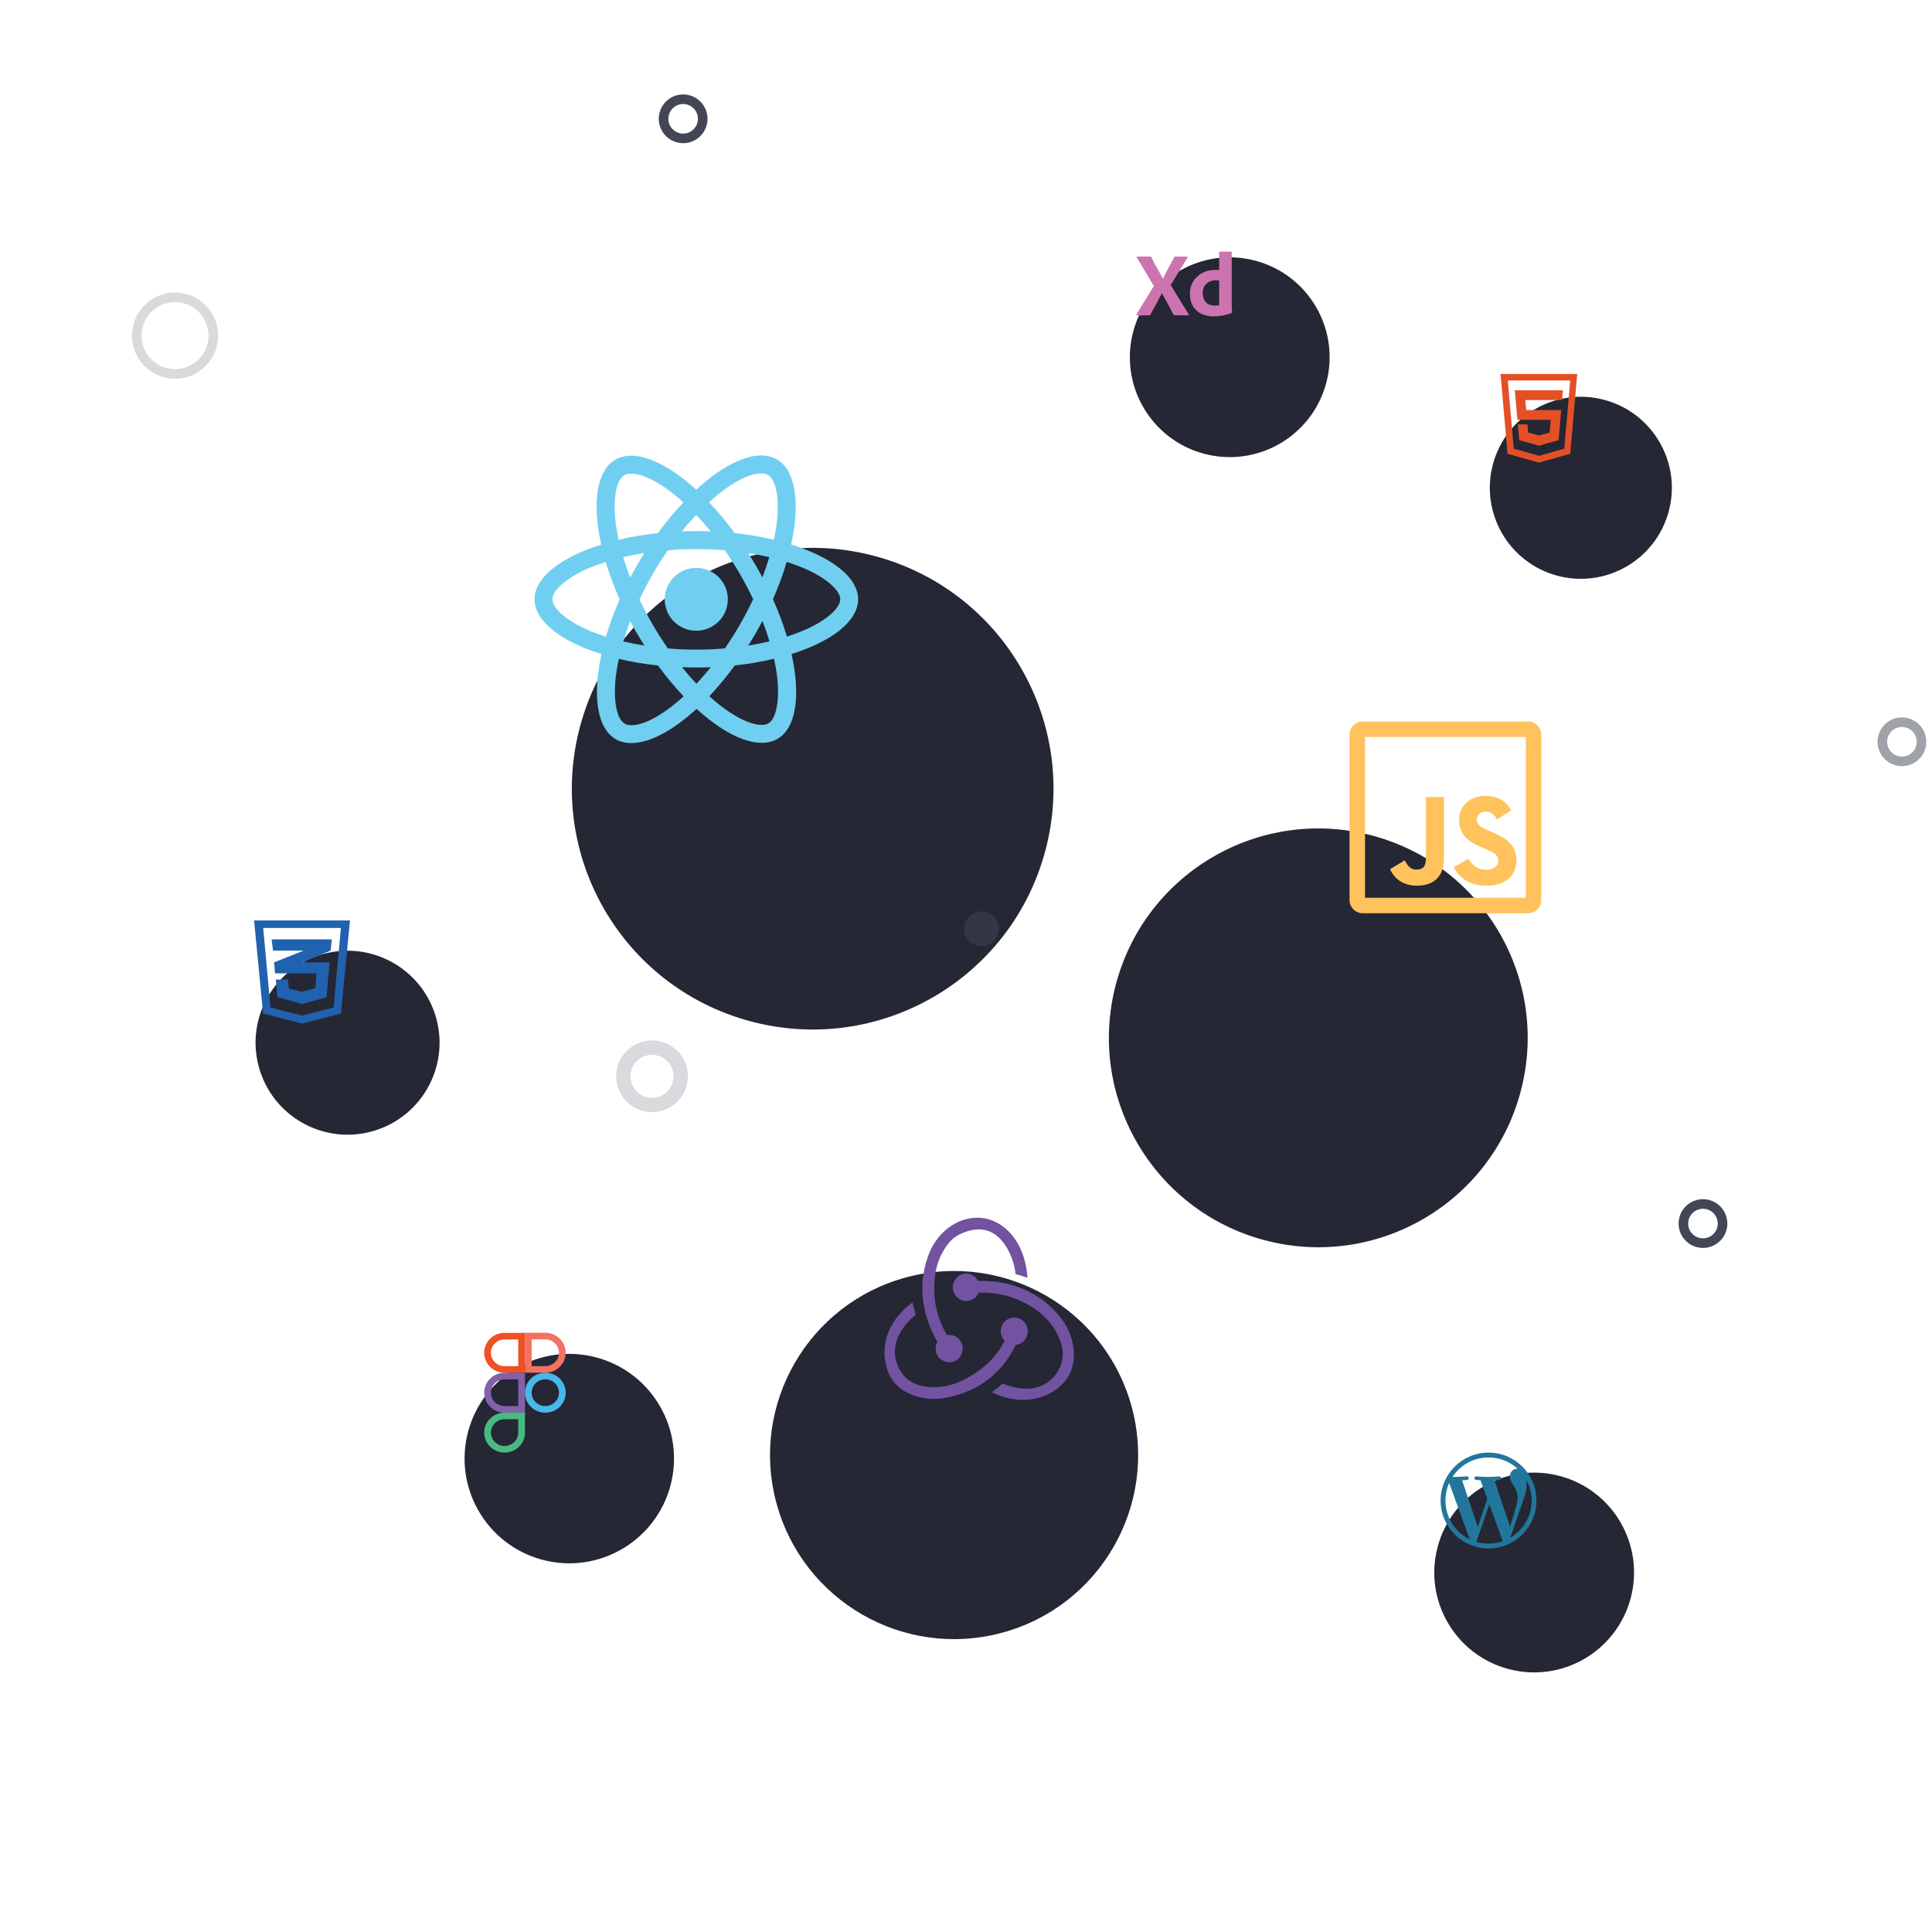 <svg width="806" height="806" viewBox="0 0 806 806" fill="none" xmlns="http://www.w3.org/2000/svg">
<g filter="url(#filter0_d)">
<ellipse cx="291.03" cy="250.03" rx="100.453" ry="100.453" transform="rotate(15 291.03 250.03)" fill="#252734"/>
</g>
<g filter="url(#filter1_d)">
<circle cx="602.972" cy="343.972" r="87.342" transform="rotate(15 602.972 343.972)" fill="#252734"/>
</g>
<g filter="url(#filter2_d)">
<circle cx="409.03" cy="546.03" r="76.775" transform="rotate(75 409.03 546.03)" fill="#252734"/>
</g>
<g filter="url(#filter3_d)">
<circle cx="126" cy="405" r="38.375" transform="rotate(75 126 405)" fill="#252734"/>
</g>
<g filter="url(#filter4_d)">
<circle cx="494.03" cy="119.03" r="41.666" transform="rotate(15 494.03 119.03)" fill="#252734"/>
</g>
<g filter="url(#filter5_d)">
<circle cx="218.5" cy="578.5" r="43.683" transform="rotate(15 218.5 578.5)" fill="#252734"/>
</g>
<circle opacity="0.2" cx="73.019" cy="140.019" r="15.979" transform="rotate(15 73.019 140.019)" stroke="#424657" stroke-width="4"/>
<circle opacity="0.2" cx="272.019" cy="449.019" r="11.969" transform="rotate(15 272.019 449.019)" stroke="#424657" stroke-width="6"/>
<circle cx="284.997" cy="49.565" r="8.167" transform="rotate(15 284.997 49.565)" stroke="#424657" stroke-width="4"/>
<circle opacity="0.5" r="8.167" transform="matrix(0.966 0.259 -0.259 0.966 793.451 309.451)" stroke="#424657" stroke-width="4"/>
<circle cx="710.451" cy="510.451" r="8.167" transform="rotate(15 710.451 510.451)" stroke="#424657" stroke-width="4"/>
<circle opacity="0.5" r="7.219" transform="matrix(0.966 0.259 -0.259 0.966 409.451 387.451)" fill="#424657"/>
<g filter="url(#filter6_d)">
<circle cx="640.5" cy="173.5" r="37.967" transform="rotate(15 640.5 173.5)" fill="#252734"/>
</g>
<g filter="url(#filter7_d)">
<circle cx="621.028" cy="626.03" r="41.666" transform="rotate(15 621.028 626.03)" fill="#252734"/>
</g>
<path d="M621 606C609.971 606 601 614.971 601 626C601 637.026 609.971 646 621 646C632.029 646 641 637.026 641 626C641 614.971 632.026 606 621 606ZM603.019 626C603.019 623.393 603.578 620.919 604.577 618.681L613.154 642.182C607.154 639.268 603.019 633.117 603.019 626ZM621 643.983C619.235 643.983 617.531 643.725 615.921 643.251L621.315 627.575L626.841 642.717C626.877 642.806 626.922 642.889 626.97 642.965C625.102 643.621 623.093 643.983 621 643.983ZM623.478 617.568C624.56 617.511 625.535 617.397 625.535 617.397C626.505 617.283 626.39 615.858 625.421 615.915C625.421 615.915 622.509 616.144 620.628 616.144C618.86 616.144 615.891 615.915 615.891 615.915C614.922 615.858 614.807 617.34 615.777 617.397C615.777 617.397 616.693 617.511 617.662 617.568L620.465 625.244L616.528 637.046L609.982 617.568C611.066 617.511 612.039 617.397 612.039 617.397C613.008 617.283 612.892 615.858 611.925 615.915C611.925 615.915 609.013 616.144 607.133 616.144C606.797 616.144 606.399 616.135 605.976 616.123C609.19 611.242 614.719 608.019 621 608.019C625.681 608.019 629.944 609.81 633.142 612.741C633.063 612.737 632.989 612.726 632.909 612.726C631.142 612.726 629.889 614.265 629.889 615.917C629.889 617.399 630.744 618.654 631.656 620.135C632.34 621.333 633.138 622.872 633.138 625.094C633.138 626.633 632.545 628.419 631.77 630.908L629.976 636.899L623.478 617.568ZM636.778 617.374C638.181 619.934 638.981 622.874 638.981 626C638.981 632.635 635.385 638.425 630.039 641.543L635.531 625.663C636.558 623.098 636.898 621.048 636.898 619.223C636.901 618.561 636.856 617.945 636.778 617.374Z" fill="#23769B"/>
<path d="M626 156L628.913 189.301L641.991 193.002L655.082 189.305L658 156H626ZM652.586 187.183L642.104 190.144V190.174L642.053 190.16L642.002 190.174V190.144L631.521 187.183L629.024 158.722H642H642.104H655.08L652.586 187.183Z" fill="#E35026"/>
<path d="M631.961 162.807L633.042 175.159H646.934L646.469 180.455L641.996 181.688L637.531 180.457L637.232 177.056H633.208L633.783 183.612L641.993 185.936L650.215 183.612L651.317 171.074H636.707L636.342 166.892H651.669H651.68L652.039 162.807H631.961Z" fill="#E35026"/>
<path d="M106 384L109.75 422.819L126 427L142.25 422.819L146 384H106ZM139.186 420.292L126.036 423.676L126.014 423.671L125.992 423.676L112.841 420.292L109.807 387.146H125.997H126.027H142.217L139.186 420.292Z" fill="#2062AF"/>
<path d="M113.914 396.582H126.664L125.986 396.85L114.355 401.479L114.74 406.064L125.986 406.098L132.013 406.116L131.626 412.226L125.986 413.744V413.739L125.94 413.749L120.492 412.436L120.16 408.643H120.143H115.088H115.071L115.733 415.964L125.986 418.861V418.856L126.003 418.861L136.202 416.017L137.524 401.479H125.986H125.956L125.986 401.468L137.946 396.582L138.443 391.893H113.308L113.914 396.582Z" fill="#2062AF"/>
<path d="M495.452 107.385L488.399 118.934L495.922 131.183C495.969 131.277 495.993 131.37 495.969 131.463C495.946 131.557 495.852 131.487 495.711 131.51H490.327C489.951 131.51 489.692 131.487 489.528 131.253C489.034 130.273 488.517 129.317 488.023 128.337C487.529 127.38 486.989 126.4 486.424 125.397C485.86 124.394 485.296 123.39 484.732 122.364H484.685C484.191 123.367 483.65 124.37 483.109 125.374C482.569 126.377 482.028 127.38 481.511 128.36C480.97 129.34 480.429 130.343 479.889 131.3C479.795 131.533 479.606 131.557 479.348 131.557H474.176C474.082 131.557 474.011 131.603 474.011 131.487C473.988 131.393 474.011 131.3 474.058 131.23L481.37 119.331L474.246 107.361C474.176 107.268 474.152 107.175 474.199 107.128C474.246 107.058 474.34 107.035 474.434 107.035H479.771C479.889 107.035 480.006 107.058 480.1 107.081C480.194 107.128 480.265 107.198 480.335 107.291C480.782 108.294 481.299 109.298 481.84 110.301C482.404 111.304 482.945 112.284 483.533 113.264C484.097 114.244 484.614 115.224 485.108 116.227H485.155C485.649 115.201 486.166 114.198 486.683 113.218C487.2 112.238 487.741 111.258 488.282 110.278C488.822 109.298 489.34 108.294 489.857 107.338C489.88 107.245 489.927 107.151 489.998 107.105C490.092 107.058 490.186 107.035 490.304 107.058H495.264C495.382 107.035 495.499 107.105 495.523 107.221C495.546 107.245 495.499 107.338 495.452 107.385Z" fill="#CB74AF"/>
<path d="M506.314 132C504.574 132.023 502.834 131.673 501.259 130.95C499.778 130.273 498.555 129.153 497.709 127.777C496.839 126.354 496.416 124.58 496.416 122.457C496.393 120.731 496.839 119.027 497.709 117.534C498.602 116.017 499.896 114.758 501.447 113.918C503.093 113.008 505.068 112.564 507.395 112.564C507.513 112.564 507.677 112.564 507.889 112.588C508.101 112.611 508.336 112.611 508.618 112.634V105.261C508.618 105.098 508.688 105.005 508.853 105.005H513.625C513.743 104.981 513.837 105.075 513.861 105.168V127.427C513.861 127.847 513.884 128.314 513.908 128.827C513.955 129.317 513.978 129.783 514.002 130.18C514.002 130.343 513.931 130.483 513.766 130.553C512.544 131.067 511.251 131.44 509.934 131.673C508.735 131.883 507.536 132 506.314 132ZM508.618 127.334V117.067C508.406 117.021 508.195 116.974 507.983 116.951C507.724 116.927 507.466 116.904 507.207 116.904C506.29 116.904 505.373 117.091 504.551 117.511C503.751 117.907 503.069 118.491 502.552 119.237C502.035 119.984 501.776 120.987 501.776 122.2C501.753 123.017 501.894 123.834 502.176 124.604C502.411 125.234 502.764 125.794 503.234 126.26C503.681 126.68 504.221 127.007 504.833 127.194C505.467 127.404 506.126 127.497 506.784 127.497C507.137 127.497 507.466 127.474 507.771 127.45C508.077 127.474 508.336 127.427 508.618 127.334Z" fill="#CB74AF"/>
<path d="M227.494 575.428C230.634 575.428 233.191 577.934 233.191 581.012C233.191 584.091 230.634 586.596 227.494 586.596C224.353 586.596 221.797 584.091 221.797 581.012C221.797 577.934 224.353 575.428 227.494 575.428ZM227.494 572.675C222.799 572.675 218.987 576.411 218.987 581.012C218.987 585.613 222.799 589.35 227.494 589.35C232.188 589.35 236 585.613 236 581.012C236 576.411 232.191 572.675 227.494 572.675Z" fill="#47B8E9"/>
<path d="M216.203 592.079V597.663C216.203 600.741 213.647 603.247 210.506 603.247C207.366 603.247 204.809 600.744 204.809 597.663C204.809 594.581 207.366 592.079 210.506 592.079H216.203ZM219.013 589.325H210.506C205.812 589.325 202 593.062 202 597.663C202 602.264 205.812 606 210.506 606C215.201 606 219.013 602.264 219.013 597.663V589.325Z" fill="#48BA7F"/>
<path d="M227.494 558.753C230.634 558.753 233.191 561.259 233.191 564.337C233.191 567.416 230.634 569.921 227.494 569.921H221.797V558.753H227.494ZM227.494 556H218.987V556.025V572.675H227.494C232.188 572.675 236 568.938 236 564.337C236 559.736 232.191 556 227.494 556Z" fill="#F37264"/>
<path d="M210.461 558.804H210.492H210.501H210.509H216.206V569.948H210.506C207.366 569.948 204.809 567.442 204.809 564.364C204.809 561.299 207.343 558.804 210.461 558.804ZM210.461 556.051C205.787 556.051 202 559.776 202 564.364C202 568.965 205.812 572.701 210.506 572.701H219.013V556.051H210.506C210.492 556.051 210.475 556.051 210.461 556.051Z" fill="#F05023"/>
<path d="M210.461 575.453H210.492H210.501H210.509H216.206V586.596H210.506C207.366 586.596 204.809 584.091 204.809 581.012C204.809 577.948 207.343 575.453 210.461 575.453ZM210.461 572.7C205.787 572.7 202 576.425 202 581.012C202 585.613 205.812 589.35 210.506 589.35H219.013V572.7H210.506C210.492 572.7 210.475 572.7 210.461 572.7Z" fill="#8162AA"/>
<path d="M637.462 301H568.538C565.478 301 563 303.478 563 306.538V375.462C563 378.522 565.478 381 568.538 381H637.462C640.522 381 643 378.522 643 375.462V306.538C643.005 303.478 640.522 301 637.462 301ZM636.537 374.537H569.468V307.468H636.537V374.537Z" fill="#FFC25C"/>
<path d="M591.166 369.497C597.823 369.497 602.39 365.954 602.39 358.168V332.495H594.873V358.058C594.873 361.815 593.315 362.785 590.843 362.785C588.265 362.785 587.191 361.014 586.011 358.919L579.887 362.626C581.658 366.382 585.151 369.497 591.166 369.497Z" fill="#FFC25C"/>
<path d="M620.004 362.84C616.297 362.84 614.202 360.904 612.59 358.277L606.47 361.82C608.669 366.168 613.182 369.502 620.163 369.502C627.307 369.502 632.621 365.795 632.621 359.028C632.621 352.745 629.024 349.953 622.631 347.212L620.75 346.406C617.526 345.008 616.133 344.097 616.133 341.838C616.133 340.012 617.531 338.614 619.73 338.614C621.879 338.614 623.272 339.525 624.561 341.838L630.417 338.077C627.949 333.728 624.511 332.062 619.73 332.062C613.018 332.062 608.719 336.36 608.719 341.998C608.719 348.122 612.316 351.018 617.74 353.327L619.62 354.133C623.058 355.635 625.098 356.551 625.098 359.128C625.108 361.282 623.118 362.84 620.004 362.84Z" fill="#FFC25C"/>
<path d="M423.74 561.079C426.657 560.776 428.866 558.229 428.768 555.169C428.669 552.114 426.156 549.667 423.137 549.667H422.935C419.818 549.766 417.407 552.418 417.506 555.577C417.604 557.104 418.208 558.428 419.116 559.348C415.699 566.174 410.47 571.164 402.63 575.343C397.303 578.194 391.775 579.214 386.242 578.502C381.72 577.89 378.2 575.855 375.986 572.492C372.77 567.502 372.466 562.099 375.181 556.701C377.091 552.83 380.105 549.975 382.015 548.552C381.613 547.228 381.009 544.985 380.709 543.358C366.133 554.054 367.64 568.522 372.064 575.348C375.382 580.442 382.118 583.601 389.556 583.601C391.569 583.601 393.577 583.397 395.59 582.89C408.457 580.333 418.208 572.592 423.74 561.079ZM441.43 548.448C433.79 539.378 422.528 534.388 409.661 534.388H408.05C407.147 532.552 405.237 531.333 403.126 531.333H402.925C399.807 531.433 397.397 534.084 397.495 537.243C397.593 540.298 400.107 542.746 403.126 542.746H403.327C405.537 542.646 407.451 541.218 408.252 539.283H410.063C417.702 539.283 424.944 541.526 431.478 545.905C436.505 549.268 440.124 553.646 442.136 558.945C443.845 563.223 443.747 567.402 441.935 570.965C439.122 576.363 434.394 579.318 428.164 579.318C424.143 579.318 420.323 578.094 418.311 577.179C417.206 578.198 415.193 579.826 413.789 580.845C418.114 582.885 422.533 584.005 426.759 584.005C436.411 584.005 443.55 578.606 446.265 573.204C449.172 567.293 448.971 557.104 441.43 548.448ZM390.361 562.811C390.46 565.866 392.973 568.313 395.992 568.313H396.194C399.311 568.214 401.722 565.562 401.623 562.403C401.525 559.348 399.011 556.901 395.992 556.901H395.791C395.59 556.901 395.29 556.901 395.089 557C390.965 550.075 389.256 542.533 389.86 534.383C390.263 528.269 392.271 522.975 395.791 518.592C398.707 514.821 404.338 512.99 408.158 512.886C418.816 512.682 423.338 526.13 423.638 531.528C424.944 531.832 427.158 532.548 428.665 533.055C427.457 516.557 417.403 508 407.755 508C398.707 508 390.366 514.622 387.047 524.403C382.422 537.443 385.437 549.975 391.068 559.856C390.563 560.567 390.263 561.691 390.361 562.811Z" fill="#7253A2"/>
<path d="M358 250.014C358 241.148 347.565 232.631 330.056 227.163C333.993 209.303 331.767 196.043 324.079 191.642C322.424 190.683 320.506 190.142 318.359 190.043V190H317.645C310.121 190 300.478 195.069 290.443 204.291C280.429 195.14 270.786 190.107 263.248 190.107L262.534 190.135V190.149C260.366 190.242 258.419 190.782 256.736 191.749C249.061 196.157 246.872 209.381 250.83 227.192C233.392 232.688 223 241.191 223 250.014C223 258.88 233.435 267.398 250.944 272.865C247.007 290.725 249.233 303.985 256.921 308.386C258.761 309.46 260.944 310 263.404 310C270.929 310 280.572 304.931 290.607 295.709C300.621 304.86 310.264 309.893 317.802 309.893C320.256 309.893 322.446 309.353 324.314 308.279C331.989 303.871 334.178 290.647 330.22 272.837C347.637 267.362 358 258.859 358 250.014ZM350.532 250.007C350.504 253.939 344.292 259.193 335.07 263.089C333.158 263.907 330.99 264.703 328.287 265.585C326.768 260.494 324.806 255.24 322.46 249.957C324.778 244.696 326.711 239.47 328.201 234.408C330.641 235.19 332.959 236.036 335.091 236.932C344.327 240.864 350.532 246.118 350.532 250.007ZM320.527 301.809C319.849 302.215 318.922 302.421 317.76 302.421C312.332 302.421 304.201 297.956 295.906 290.448C299.672 286.459 303.238 282.151 306.526 277.615C312.325 276.989 317.838 276.05 322.916 274.82C323.494 277.444 323.901 279.776 324.164 281.945C325.377 291.849 323.922 299.833 320.527 301.809ZM290.471 278.468C292.64 278.468 294.63 278.432 296.52 278.354C294.63 280.729 292.633 283.032 290.55 285.229C288.531 283.125 286.513 280.814 284.516 278.347C286.763 278.425 288.688 278.468 290.471 278.468ZM256.928 282.073C257.178 279.925 257.584 277.558 258.155 274.87C263.283 276.086 268.782 277.017 274.509 277.643C277.969 282.35 281.563 286.673 285.208 290.505C276.806 298.169 268.868 302.549 263.362 302.556C262.256 302.528 261.336 302.314 260.63 301.916C257.221 299.968 255.73 291.991 256.928 282.073ZM260.473 198.219C261.151 197.814 262.078 197.608 263.248 197.608L263.697 197.593C269.117 197.828 277.034 202.25 285.101 209.559C281.335 213.548 277.762 217.863 274.481 222.392C268.682 223.018 263.176 223.957 258.091 225.187C257.57 222.833 257.149 220.451 256.85 218.091C255.623 208.187 257.085 200.196 260.473 198.219ZM268.832 230.704C267.876 232.225 266.778 234.01 265.73 235.844C264.781 237.487 263.847 239.186 262.898 240.999C261.807 238.183 260.815 235.311 259.952 232.432C262.905 231.756 265.879 231.173 268.832 230.704ZM265.765 264.269C266.771 265.976 267.805 267.668 268.853 269.317C265.751 268.827 262.798 268.251 260.031 267.597C260.83 264.909 261.793 262.065 262.912 259.122C263.897 260.999 264.831 262.698 265.765 264.269ZM314.215 249.986C312.482 253.633 310.649 257.16 308.752 260.459C306.576 264.213 304.501 267.497 302.411 270.505C298.403 270.846 294.394 271.017 290.5 271.017C286.727 271.017 282.733 270.853 278.639 270.533C276.449 267.384 274.303 264.028 272.277 260.544C270.344 257.231 268.504 253.718 266.785 250.092C268.376 246.694 270.209 243.175 272.248 239.62C274.424 235.866 276.499 232.581 278.589 229.573C282.605 229.232 286.606 229.061 290.5 229.061C294.273 229.061 298.26 229.225 302.361 229.545C304.551 232.695 306.697 236.05 308.723 239.534C310.649 242.847 312.496 246.36 314.215 249.986ZM315.213 235.759C314.165 233.939 313.074 232.19 312.125 230.704C315.221 231.194 318.18 231.77 320.941 232.424C320.142 235.119 319.179 237.956 318.059 240.899C317.082 239.03 316.141 237.337 315.213 235.759ZM312.146 269.325C313.102 267.81 314.193 266.026 315.249 264.184C316.155 262.613 317.068 260.942 318.081 259.008C319.172 261.824 320.163 264.696 321.026 267.576C318.145 268.258 315.163 268.841 312.146 269.325ZM324.072 217.963C323.822 220.117 323.416 222.478 322.845 225.165C317.717 223.95 312.218 223.018 306.491 222.392C303.039 217.693 299.437 213.37 295.792 209.531C303.823 202.2 311.44 197.871 316.904 197.508H317.617C318.715 197.508 319.614 197.707 320.363 198.119C323.779 200.068 325.27 208.038 324.072 217.963ZM284.452 221.681C286.335 219.314 288.339 217.01 290.422 214.806C292.44 216.918 294.466 219.221 296.455 221.689C294.216 221.603 292.29 221.561 290.5 221.561C288.332 221.568 286.342 221.603 284.452 221.681ZM258.519 250.071C256.201 255.332 254.268 260.558 252.77 265.62C250.302 264.831 247.999 263.985 245.909 263.096C236.673 259.172 230.468 253.91 230.468 250.014C230.468 246.09 236.673 240.835 245.909 236.932C247.82 236.114 249.989 235.311 252.692 234.437C254.218 239.534 256.172 244.788 258.519 250.071Z" fill="#70CFF0"/>
<path d="M290.471 236.904C283.218 236.904 277.312 242.783 277.312 250.021C277.312 257.259 283.211 263.139 290.471 263.139C297.732 263.139 303.631 257.259 303.631 250.021C303.631 242.783 297.725 236.904 290.471 236.904Z" fill="#70CFF0"/>
<defs>
<filter id="filter0_d" x="118" y="108" width="442.059" height="442.059" filterUnits="userSpaceOnUse" color-interpolation-filters="sRGB">
<feFlood flood-opacity="0" result="BackgroundImageFix"/>
<feColorMatrix in="SourceAlpha" type="matrix" values="0 0 0 0 0 0 0 0 0 0 0 0 0 0 0 0 0 0 127 0"/>
<feOffset dx="48" dy="79"/>
<feGaussianBlur stdDeviation="49"/>
<feColorMatrix type="matrix" values="0 0 0 0 0 0 0 0 0 0 0 0 0 0 0 0 0 0 0.3 0"/>
<feBlend mode="normal" in2="BackgroundImageFix" result="effect1_dropShadow"/>
<feBlend mode="normal" in="SourceGraphic" in2="effect1_dropShadow" result="shape"/>
</filter>
<filter id="filter1_d" x="345" y="228" width="409.944" height="409.944" filterUnits="userSpaceOnUse" color-interpolation-filters="sRGB">
<feFlood flood-opacity="0" result="BackgroundImageFix"/>
<feColorMatrix in="SourceAlpha" type="matrix" values="0 0 0 0 0 0 0 0 0 0 0 0 0 0 0 0 0 0 127 0"/>
<feOffset dx="-53" dy="89"/>
<feGaussianBlur stdDeviation="49"/>
<feColorMatrix type="matrix" values="0 0 0 0 0 0 0 0 0 0 0 0 0 0 0 0 0 0 0.3 0"/>
<feBlend mode="normal" in2="BackgroundImageFix" result="effect1_dropShadow"/>
<feBlend mode="normal" in="SourceGraphic" in2="effect1_dropShadow" result="shape"/>
</filter>
<filter id="filter2_d" x="206" y="415" width="384.059" height="384.059" filterUnits="userSpaceOnUse" color-interpolation-filters="sRGB">
<feFlood flood-opacity="0" result="BackgroundImageFix"/>
<feColorMatrix in="SourceAlpha" type="matrix" values="0 0 0 0 0 0 0 0 0 0 0 0 0 0 0 0 0 0 127 0"/>
<feOffset dx="-11" dy="61"/>
<feGaussianBlur stdDeviation="49"/>
<feColorMatrix type="matrix" values="0 0 0 0 0 0 0 0 0 0 0 0 0 0 0 0 0 0 0.3 0"/>
<feBlend mode="normal" in2="BackgroundImageFix" result="effect1_dropShadow"/>
<feBlend mode="normal" in="SourceGraphic" in2="effect1_dropShadow" result="shape"/>
</filter>
<filter id="filter3_d" x="0" y="290" width="290" height="290" filterUnits="userSpaceOnUse" color-interpolation-filters="sRGB">
<feFlood flood-opacity="0" result="BackgroundImageFix"/>
<feColorMatrix in="SourceAlpha" type="matrix" values="0 0 0 0 0 0 0 0 0 0 0 0 0 0 0 0 0 0 127 0"/>
<feOffset dx="19" dy="30"/>
<feGaussianBlur stdDeviation="49"/>
<feColorMatrix type="matrix" values="0 0 0 0 0 0 0 0 0 0 0 0 0 0 0 0 0 0 0.3 0"/>
<feBlend mode="normal" in2="BackgroundImageFix" result="effect1_dropShadow"/>
<feBlend mode="normal" in="SourceGraphic" in2="effect1_dropShadow" result="shape"/>
</filter>
<filter id="filter4_d" x="364" y="0" width="298.059" height="298.059" filterUnits="userSpaceOnUse" color-interpolation-filters="sRGB">
<feFlood flood-opacity="0" result="BackgroundImageFix"/>
<feColorMatrix in="SourceAlpha" type="matrix" values="0 0 0 0 0 0 0 0 0 0 0 0 0 0 0 0 0 0 127 0"/>
<feOffset dx="19" dy="30"/>
<feGaussianBlur stdDeviation="49"/>
<feColorMatrix type="matrix" values="0 0 0 0 0 0 0 0 0 0 0 0 0 0 0 0 0 0 0.3 0"/>
<feBlend mode="normal" in2="BackgroundImageFix" result="effect1_dropShadow"/>
<feBlend mode="normal" in="SourceGraphic" in2="effect1_dropShadow" result="shape"/>
</filter>
<filter id="filter5_d" x="86" y="457" width="303" height="303" filterUnits="userSpaceOnUse" color-interpolation-filters="sRGB">
<feFlood flood-opacity="0" result="BackgroundImageFix"/>
<feColorMatrix in="SourceAlpha" type="matrix" values="0 0 0 0 0 0 0 0 0 0 0 0 0 0 0 0 0 0 127 0"/>
<feOffset dx="19" dy="30"/>
<feGaussianBlur stdDeviation="49"/>
<feColorMatrix type="matrix" values="0 0 0 0 0 0 0 0 0 0 0 0 0 0 0 0 0 0 0.3 0"/>
<feBlend mode="normal" in2="BackgroundImageFix" result="effect1_dropShadow"/>
<feBlend mode="normal" in="SourceGraphic" in2="effect1_dropShadow" result="shape"/>
</filter>
<filter id="filter6_d" x="515" y="59" width="289" height="289" filterUnits="userSpaceOnUse" color-interpolation-filters="sRGB">
<feFlood flood-opacity="0" result="BackgroundImageFix"/>
<feColorMatrix in="SourceAlpha" type="matrix" values="0 0 0 0 0 0 0 0 0 0 0 0 0 0 0 0 0 0 127 0"/>
<feOffset dx="19" dy="30"/>
<feGaussianBlur stdDeviation="49"/>
<feColorMatrix type="matrix" values="0 0 0 0 0 0 0 0 0 0 0 0 0 0 0 0 0 0 0.3 0"/>
<feBlend mode="normal" in2="BackgroundImageFix" result="effect1_dropShadow"/>
<feBlend mode="normal" in="SourceGraphic" in2="effect1_dropShadow" result="shape"/>
</filter>
<filter id="filter7_d" x="490.998" y="507" width="298.059" height="298.059" filterUnits="userSpaceOnUse" color-interpolation-filters="sRGB">
<feFlood flood-opacity="0" result="BackgroundImageFix"/>
<feColorMatrix in="SourceAlpha" type="matrix" values="0 0 0 0 0 0 0 0 0 0 0 0 0 0 0 0 0 0 127 0"/>
<feOffset dx="19" dy="30"/>
<feGaussianBlur stdDeviation="49"/>
<feColorMatrix type="matrix" values="0 0 0 0 0 0 0 0 0 0 0 0 0 0 0 0 0 0 0.3 0"/>
<feBlend mode="normal" in2="BackgroundImageFix" result="effect1_dropShadow"/>
<feBlend mode="normal" in="SourceGraphic" in2="effect1_dropShadow" result="shape"/>
</filter>
</defs>
</svg>
